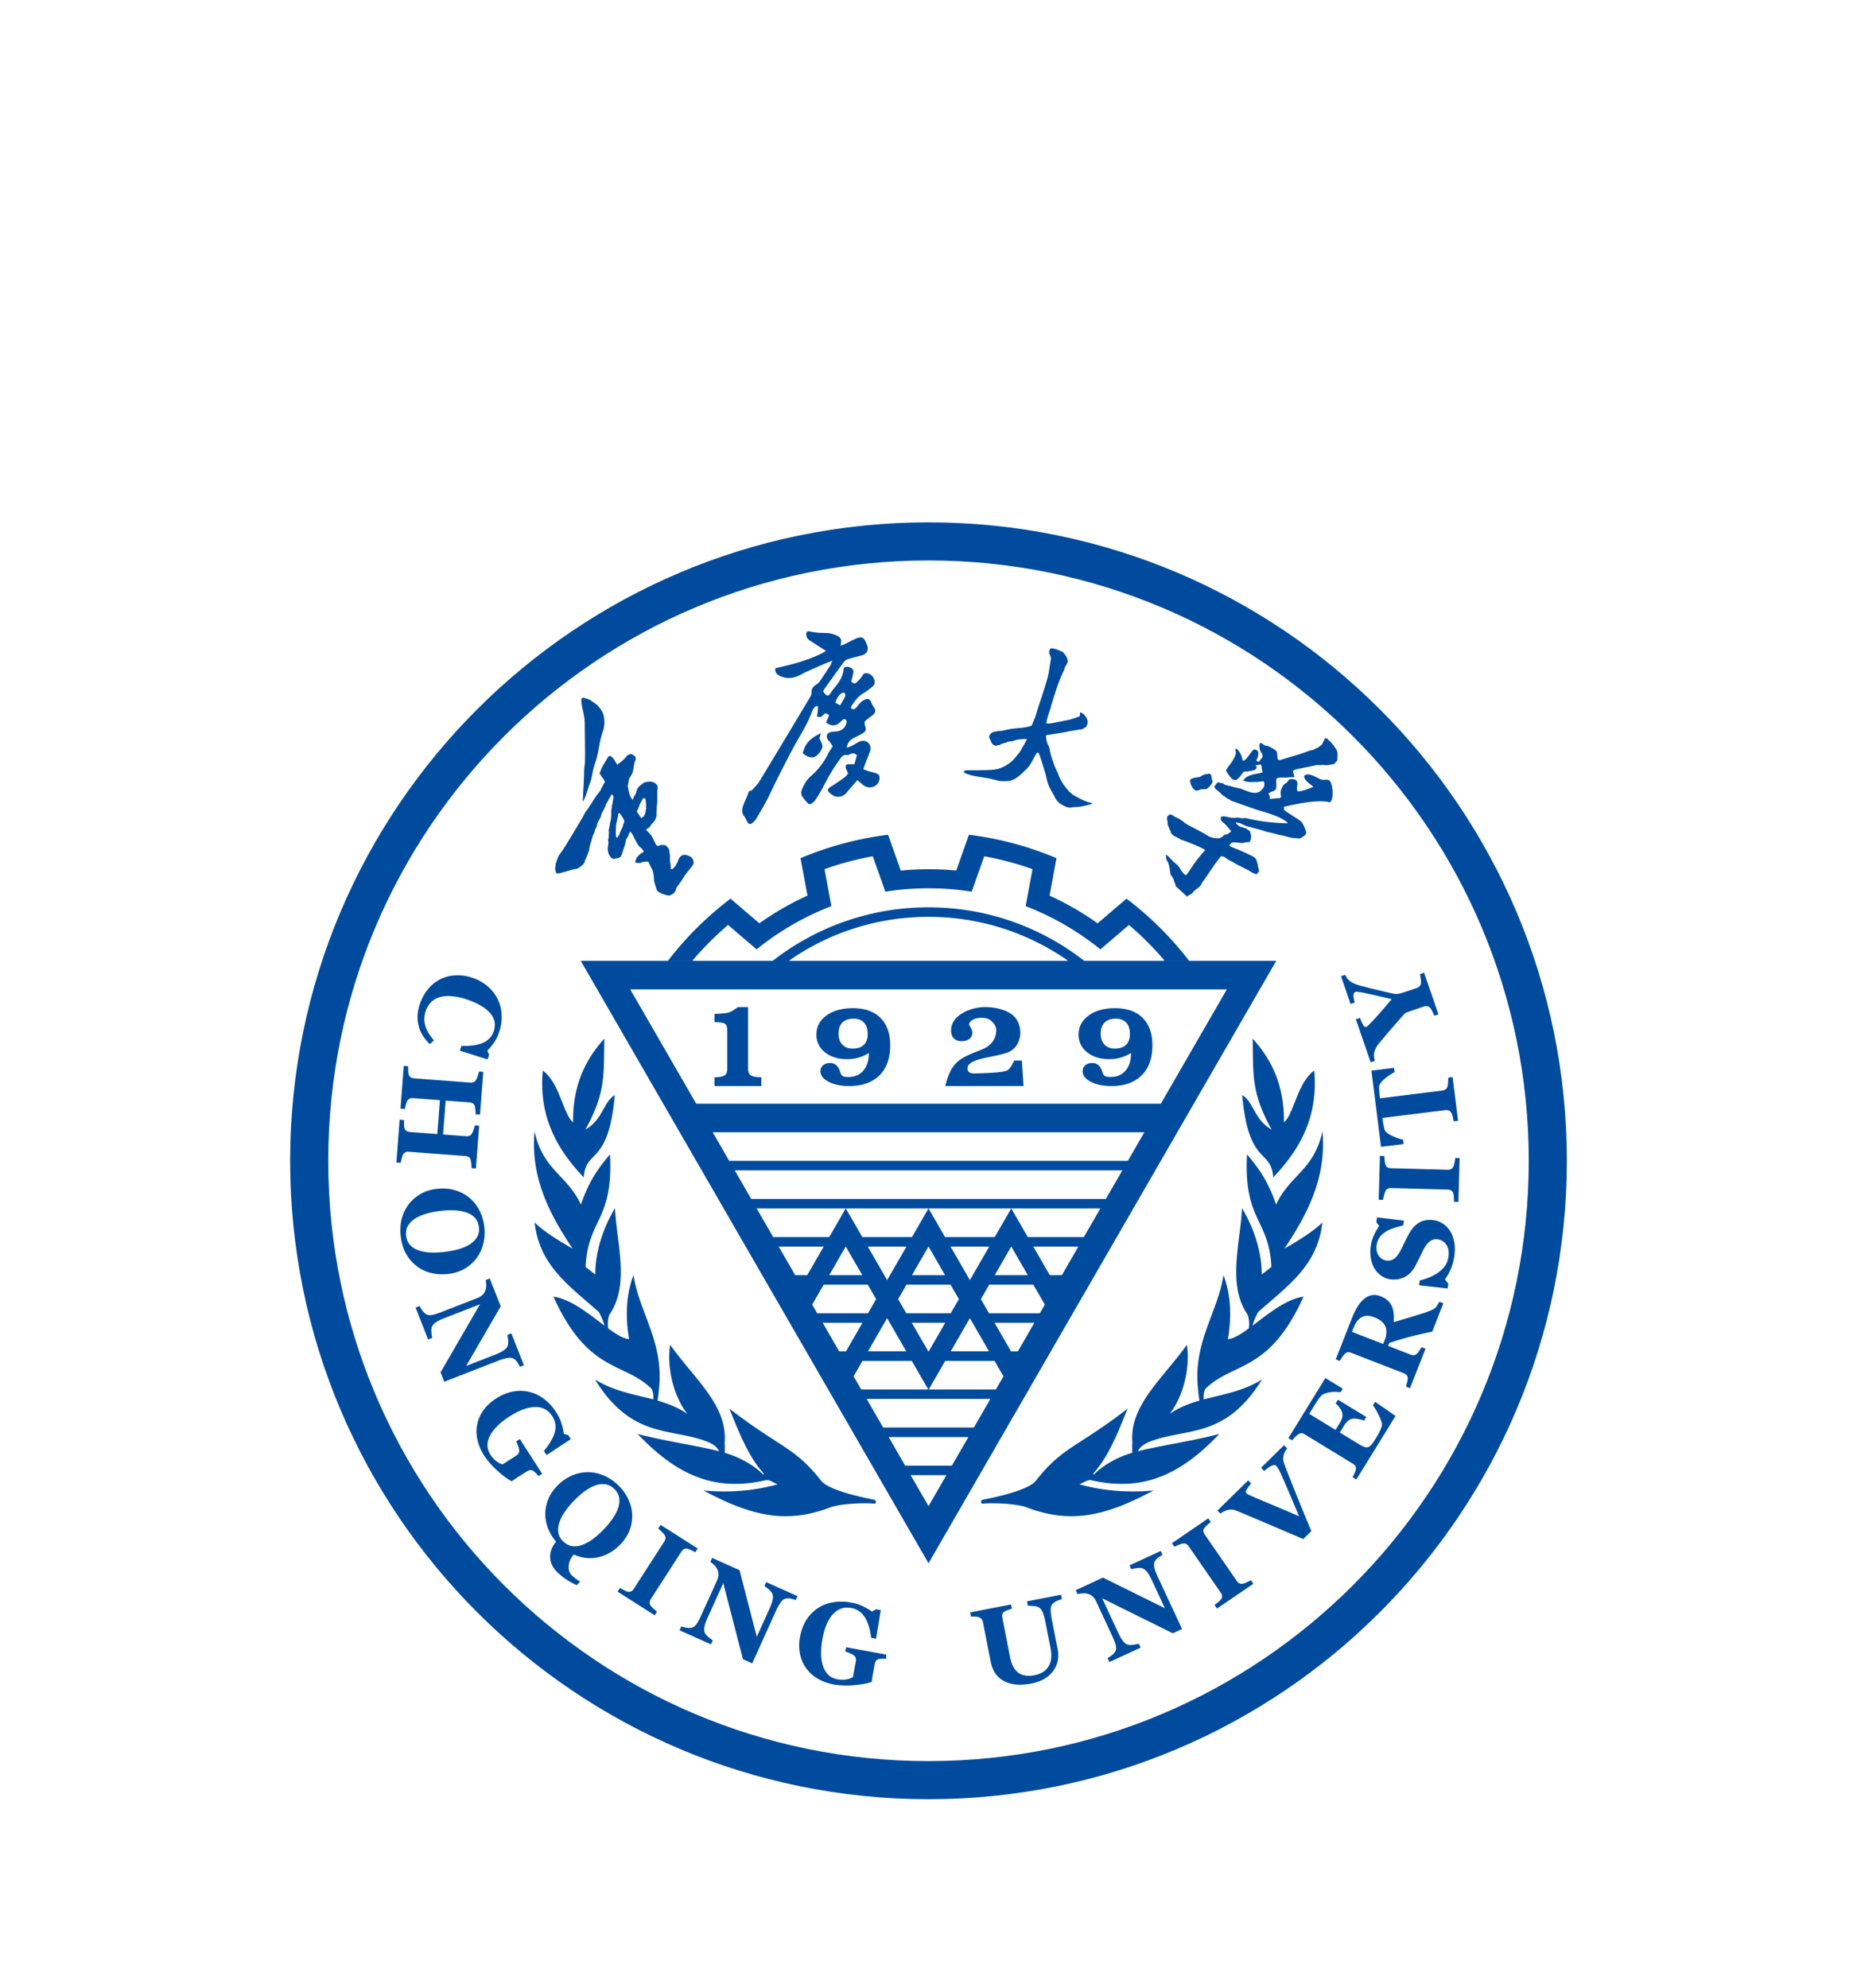 <svg width="128" height="137" fill="none" xmlns="http://www.w3.org/2000/svg"><g filter="url(#a)" fill-rule="evenodd" clip-rule="evenodd" fill="#004B9D"><path d="M62.087 44a19.994 19.994 0 0 1 3.827-.003l.872-2.467.039.005c2.05.255 4.057.796 5.962 1.594l.036.015-.48 2.58a20.177 20.177 0 0 1 3.313 1.912l1.99-1.701.031.023a22.64 22.64 0 0 1 4.272 4.244l.034.044H80.2l.053-.062a21.514 21.514 0 0 0-2.437-2.437L75.85 49.43l-.032-.025a19.054 19.054 0 0 0-5.084-2.94l-.038-.015.474-2.547a21.176 21.176 0 0 0-3.329-.89l-.863 2.443-.04-.007c-.97-.156-1.954-.229-2.937-.229-.983 0-1.966.073-2.937.23l-.04.006-.863-2.443a21.212 21.212 0 0 0-3.328.89l.473 2.547-.038.014a19.053 19.053 0 0 0-5.084 2.94l-.032.026-1.967-1.682a21.522 21.522 0 0 0-2.437 2.437l.053.062h-1.783l.034-.044a22.638 22.638 0 0 1 4.272-4.244l.031-.023 1.987 1.699a19.987 19.987 0 0 1 3.316-1.912l-.48-2.578.036-.015a22.69 22.69 0 0 1 5.963-1.594l.038-.005.873 2.47Z"/><path d="M64 46.532c4.047 0 7.772 1.377 10.733 3.687h-1.105A16.733 16.733 0 0 0 64 47.188c-3.582 0-6.901 1.12-9.628 3.03h-1.105A17.391 17.391 0 0 1 64 46.532ZM86.343 55.577c1.324 1.476 2.188 3.242 2.155 5.773.675-.527.922-2.735 2.09-3.565.28 3.13-.93 5.367-2.826 7.362-.131-2.006-1.704-.753-2.14-5.675.793.46.817 1.7 2.032 2.38-1.403-2.529-1.266-3.715-1.31-6.275ZM82.59 79.832c.02.275.06.544.087.695-.707.205-1.397.47-2.05.913 1.017-1.318 1.41-3.325 1.182-4.761-1.668 2.355-3.98 4.179-3.754 6.756-.02.16-.015.459-.006.69a6.714 6.714 0 0 0-2.338 1.206c-.14.112-.318.334-.351.286-.033-.047.164-.25.285-.404.948-1.21 1.552-2.85 2.082-4.131-3.539 2.726-4.473 2.618-6.331 4.973-.528.67-2.878 1.152-3.64 1.304-.182.036-.182.285-.007.27.867-.076 2.422.028 3.018.256 3.095 1.186 5.512.56 8.743-1.16-1.701.149-3.405.047-5.112-.427.282-.094.55-.349.844-.28 3.7.85 6.271-.535 8.807-3.19-2.201.561-3.904.762-5.605 1.188l.003-.008c.108-.326.62-.57.62-.571 2.53-1.103 5.31-.123 7.922-4.365-1.319.822-2.677 1.012-4.024 1.377.003-.21-.02-.474.126-.739 1.927-1.875 4.372-1.062 6.762-6.346-1.226.172-2.467 1.213-3.524 2.004.073-.27.216-.626.39-.941 2.08-1.843 4.11-3.22 4.428-6.178-.658.662-1.782 1.325-2.615 1.806 1.493-2.24 2.925-4.816 2.623-8.085-.587 2.69-2.242 2.997-3.197 5.05-.539-1.574-1.145-2.445-2.003-3.462-.243 4.61 1.529 4.435 1.68 7.757l-.666.525c.002-1.601-.556-3.24-1.36-4.576-.112 2.415-1.042 5.306.397 7.354.122.411.107.734.071.936-.556.404-1.049.71-1.441.74.244-1.406.243-2.994-.305-4.416-.379 2.585-2.147 4.662-1.741 7.954ZM41.657 55.577c-1.324 1.476-2.188 3.242-2.155 5.773-.675-.527-.922-2.735-2.09-3.565-.28 3.13.93 5.367 2.826 7.362.132-2.006 1.704-.753 2.14-5.675-.793.46-.817 1.7-2.032 2.38 1.403-2.529 1.266-3.715 1.31-6.275Zm3.753 24.255c-.02.275-.06.544-.087.695.707.205 1.397.47 2.05.913-1.017-1.318-1.41-3.325-1.182-4.761 1.668 2.355 3.98 4.179 3.754 6.756.02.16.015.459.006.69.816.244 1.59.607 2.338 1.206.14.112.318.334.351.286.033-.047-.164-.25-.285-.404-.948-1.21-1.552-2.85-2.082-4.131 3.539 2.726 4.473 2.618 6.331 4.973.529.67 2.878 1.152 3.64 1.304.182.036.182.285.007.27-.867-.076-2.422.028-3.018.256-3.094 1.186-5.512.56-8.743-1.16 1.701.149 3.405.047 5.112-.427-.282-.094-.55-.349-.844-.28-3.7.85-6.27-.535-8.807-3.19 2.201.561 3.904.762 5.605 1.188l-.003-.008c-.108-.326-.62-.57-.62-.571-2.53-1.103-5.31-.123-7.922-4.365 1.319.822 2.677 1.012 4.024 1.377-.003-.21.02-.474-.125-.739-1.928-1.875-4.373-1.062-6.763-6.346 1.226.172 2.467 1.213 3.525 2.004a4.607 4.607 0 0 0-.39-.941c-2.082-1.843-4.11-3.22-4.43-6.178.66.662 1.783 1.325 2.616 1.806-1.493-2.24-2.925-4.816-2.623-8.085.587 2.69 2.242 2.997 3.197 5.05.539-1.574 1.145-2.445 2.003-3.462.243 4.61-1.529 4.435-1.68 7.757l.666.525c-.001-1.601.556-3.24 1.36-4.576.112 2.415 1.042 5.306-.397 7.354a2.03 2.03 0 0 0-.071.936c.556.404 1.049.71 1.441.74-.244-1.406-.243-2.994.305-4.416.379 2.585 2.147 4.662 1.741 7.954ZM64.002 87.8l1.232-2.133H62.77l1.232 2.134ZM87.97 50.22l-23.968 41.52L40.03 50.22h47.94Zm-23.985 29.54-1.138-1.97H59.45l-.613 1.064.523.906h4.626Zm-1.517-2.626-1.32-2.286-1.32 2.286h2.64Zm-4.156 0 1.138-1.969h-2.744l1.137 1.97h.47Zm1.517-2.625.562-.974-.576-.996h-3.038l-.794 1.374.344.596h3.502Zm-.393-2.626-1.137-1.97h-.006l-1.137 1.97h2.28Zm-3.796 0 1.137-1.97h-3.103l1.137 1.97h.83Zm1.516-2.626 1.137-1.97h-6.135l1.137 1.97h3.861Zm1.144-1.97 1.137 1.97h3.424l1.137-1.97H58.3Zm1.515 2.626 1.334 2.31 1.333-2.31h-2.667Zm4.189-2.626 1.137 1.97h3.424l1.137-1.97h-5.698Zm1.516 2.626 1.333 2.31 1.333-2.31H65.52Zm4.188-2.626 1.137 1.97h3.864l1.137-1.97h-6.138Zm1.516 2.626 1.137 1.97h.832l1.137-1.97h-3.106Zm.795 4.003-.795-1.377h-3.038l-.575.996.562.974h3.504l.342-.593Zm-1.174-2.033-1.137-1.97h-.006l-1.137 1.97h2.28Zm-2.293 3.282 1.137 1.97h.472l1.137-1.97h-2.746Zm.615 3.691-.615-1.065h-3.398l-1.137 1.97h4.628l.522-.905Zm-.994-1.722-1.32-2.286-1.32 2.286h2.64Zm-6.267-3.599.563.974h3.064l.562-.974-.575-.996h-3.038l-.575.996Zm.941 1.63 1.138 1.97h.032l1.137-1.97h-2.306Zm2.294-3.282-1.137-1.97h-.007l-1.136 1.97h2.28Zm-21.7-19.694h41.122l-4.548 7.877H47.99l-4.548-7.877Zm5.685 9.847h29.752l-1.137 1.97H50.263l-1.137-1.97ZM65.613 85.01l1.137-1.97h-5.496l1.137 1.97h3.222Zm1.516-2.626 1.137-1.97h-8.528l1.137 1.97h6.254Zm9.096-15.755H51.779l-1.137-1.97h26.72l-1.137 1.97Z"/><path d="M64 20c24.3 0 44 19.7 44 44s-19.7 44-44 44-44-19.7-44-44 19.7-44 44-44Zm0 2.626c-22.851 0-41.374 18.523-41.374 41.374 0 22.851 18.523 41.374 41.374 41.374 22.851 0 41.374-18.523 41.374-41.374 0-22.851-18.523-41.374-41.374-41.374Z"/><path d="M72.452 32.665c-.137.462-.273.787-.332 1.157-.023.146.939-.097 1.032-.108a.644.644 0 0 1 .032-.002l.041-.011c.173-.041.357-.058.532-.107l.443-.145.079-.031.088-.028c.03-.012.07-.038.073-.071.002-.033-.001-.067.001-.095.003-.029-.035-.039 0-.058.029-.006-.04-.082.056-.06l.069.032.056.03c.048.031.094.087.134.13.065.073.119.134.152.212.027.06.073.222.076.285l-.008.003-.003.04a.958.958 0 0 1-.065.166c0 .031-.016.08-.05.094l.003.005c-.04.035-.06.02-.113.044-.022.08-.255.14-.32.135-.004-.011-.373.061-.707.113-.484.106-.987.176-1.266.22l-.028.011-.014-.004-.108.017c-.076.014-.236.017-.215.09.049.168.005.349.198.71.058.105.116.508.162.652.055.173.167.5.229.666.053.143.155.343.22.491.047.11.079.228.13.332.141.287.244.452.415.67.057.072.159.205.22.267.06.06.148.138.21.19.143.117.323.203.466.28.256.14.465.23.637.284.084.025.188.048.236.066.121.046.073.072-.182.13-.157.034-.415.124-.772.146-.125.008-.297.01-.446.037-.176.034-.412-.068-.57-.161-.178-.104-.285-.169-.43-.365-.064-.087-.117-.225-.174-.32-.192-.325-.35-.604-.422-.858-.073-.233-.123-.517-.18-.705-.176-.575-.287-.956-.4-1.232-.038-.094-.046-.124-.114-.137-.057-.011-.077.051-.093.077-.166.255-.291.562-.472.816-.159.224-.369.397-.565.58-.246.227-.515.427-.894.483a2.73 2.73 0 0 1-.426.01c-.246-.01-.51-.102-.871-.18-.383-.084-1.024-.14-1.425-.275-.396-.134-.421-.208-.217-.295.463-.01 1.576.011 2.007-.054.415-.061.73-.227 1.078-.488.173-.13.302-.296.458-.485.125-.15.307-.366.368-.566.037-.022.183-.284.316-.566-.105.008-.2-.003-.284.009-.155.022-.272.017-.37.038-.196.042-.298.1-.356.106-.101.011-.115.012-.243.028-.1.012-.11.06-.21.077-.094.015-.1.021-.173.049-.049.018-.124.023-.146.05-.107.088-.237.056-.324.11-.085.007-.26-.057-.325-.186a62.593 62.593 0 0 0-.074-.174.819.819 0 0 0-.106-.198c.007-.287.248-.388.415-.415l.31-.05c.173.017.4-.067.696-.12.393-.068.863-.066 1.29-.178l.224-.059c.078-.197.17-.41.261-.637.162-.628.723-2.106.908-2.976l.163-1.035-.014-.002c.02-.131-.14-.331-.12-.453l.014.02c.004-.028.009-.047-.004-.074l.001-.001.006.008a.303.303 0 0 1 .123-.19l.094.01-.005-.001c.246.035.498.15.719.248l-.002.012.046.033c.016.002.045.06.046.082.044.02.089.062.088.113.04.025.09.08.081.131l.009.002c.012.076.063.098.055.181.084.087-.096.384-.151.46l-.017-.002c-.02.125-.077.299-.154.4l-.055.145s-.01.02-.012.028c-.231.471-.555 1.533-.748 2.145l.009.002ZM83.37 37.319c.171.1.13.206.157.35.014.077.063.14.045.232-.03.145-.33.46-.424.478-.122.024-.21.008-.34.015-.083.029-.166.06-.249.088-.285.103-.595-.523-.508-.764.193-.13.404-.115.623-.167.113-.027.192-.12.301-.158.114-.04.278-.05.394-.074Zm7.407-.596c-.554.133-1.276.248-1.565.337-.058.015-.092.143-.078.183.034.095.088.211.085.304-.042.035-.27.007-.36.027-.149.032-.214.013-.395.016-.263.004-.36-.015-.468.079-.071.062.038.563-.063.732-.11.182-.456.131-.492.342.091.096.115.189.068.299.1.036.296-.007.477-.025.117-.01.191.026.27-.042l.05-.044c-.027-.213-.07-.399.048-.618.02-.037.092-.258.281-.334.124-.05.17-.257.279-.277.165-.032.3.008.409.055.232.21-.013.494.11.765.159.096.904-.222 1.08-.288l.005-.024c-.287-.231-.64-.44-.62-.734.264-.286.816.104 1.132.233.236.096.37-.025.56.055.275.114.403 1.4.055 1.534-.715-.227-2.312.107-3.14.306l-.019.04c.04.066.022.097.008.164.34.278.756.488 1.134.767.12.09.255.3.392.731.085.265-.253.349-.319.429-.147.099-.284.02-.575.012-.169-.005-.4-.088-.6-.136-.197-.048-.362-.06-.582-.135-.176-.06-.505-.106-.692-.168-.382-.127-.772-.22-1.138-.331a.467.467 0 0 1-.153-.03c-.041.003-.083-.026-.113-.052l-.007.008-.12-.054.005.002a.153.153 0 0 0-.02-.015 2.434 2.434 0 0 1-.096-.039l-.174-.075c-.057-.016-.106-.022-.13-.008l-.059-.048-.064.078.157.13.002-.004h.001c.023.1.299.12.375.183l.009-.01.2.075c.017.037.187.129.223.159.003.028.01.056.033.076l-.004-.004.01.09v.001c.028.023.02.081.041.11l-.027.033c.05.042.038.036.043.09.002.017-.02.041-.03.053l.008.006-.004.138-.055.078.011.008-.065.079-.01-.008-.011.013h-.132l-.005.007-.134.011-.004-.003-.033.014-.074.03-.037-.03c-.044.053-.05.03-.114.037l-.029-.023-.014.017c-.21-.02-.247-.045-.447-.043a.48.48 0 0 0-.17.027c-.044.019-.051.048-.081.077-.036.034-.088.074-.063.121.023.044.137.092.168.104h-.001c-.012-.01.022.012.037.016l-.006-.004c.04.031.104.03.142.06a8.5 8.5 0 0 1 .605.25c.302.134.69.336.698.337l-.006-.004c.27.214.17.172.294.48l-.016.02c.044.037.042.05.047.102l-.034.041.043.035c-.002.099.102.298.026.38-.188.207-.104.165-.372.072-.103-.035-.261-.164-.358-.208-.203-.092-.378-.204-.576-.29-.234-.104-.426-.253-.636-.345-.22-.096-.319-.238-.5-.297.008-.01-.128-.006-.145-.02-.386.43-.967 1.389-1.307 1.822-.09.266-.29.367-.49.52l-.007-.006-.174.208.004-.003a.082.082 0 0 0-.029.023l.005-.001-.19.114-.018-.013c-.055.067-.122.133-.16.097-.105-.1-.421-.394-.744-.682l.002-.007-.055-.165.016-.018-.042-.034c-.003-.032-.07-.15-.05-.174l-.005-.003a.597.597 0 0 0-.09-.202l.002-.002-.054-.086s-.103-.127-.108-.18c-.019-.194-.087-.776-.232-.896a.08.08 0 0 0-.028-.066l-.041-.193.034-.06-.053-.057.007-.032c.084-.016.226.159.439.383.135.144.28.234.423.39.112.122.175.28.266.392.065.081.117.148.172.19.035.027.084.04.098.052l.05-.062c.218-.282.483-.717.662-.949.156-.203.394-.491.612-.726-.209-.172-1.653-.748-1.721-.718l.022-.01c-.185-.153-.661-.253-.688-.553-.011.006-.005-.025-.012-.035l.008-.011c-.061-.051-.07-.123-.111-.185l.019-.023c-.049-.043-.15-.297-.106-.35l-.021-.135.007-.009-.03-.06c-.017.022-.002-.06.016-.083l-.017-.014c-.002-.028-.002-.041-.014-.068.032-.025.099-.167.154-.155.13-.156.377.157.49.156.537.265.478.358.928.584.5.251 1.148.609 1.226.673l.04.018c.098.082.442.165.652.17.248.006.37-.159.502-.255l.096-.008a.362.362 0 0 0 .197-.1l.158-.134c-.144-.119-.21-.268-.343-.382h.001l-.073-.073.01-.011c-.161-.132-.297-.197-.333-.395l.005-.006-.007-.006.043-.128c.04.008.156-.003.187-.03a.871.871 0 0 0 .263.05c.031-.004.065.04.086.057l.033-.038c.085.069.488.038.591.025l.027.022.015-.018c.064.022.126.02.181.052l.041-.002.006-.007.026.004c.066-.005.133-.013.2-.013.072 0 .149.027.213.042.904.214 1.855.298 2.687.319l.021-.026c0-.005 0-.01-.002-.016-.581-.506-1.58-.704-2.308-.957-.477-.165-1.07-.38-1.482-.524a.45.45 0 0 1-.208-.117.11.11 0 0 0-.032-.013.081.081 0 0 0-.049-.02l-.016-.005a.16.16 0 0 0-.04-.019.088.088 0 0 0-.02-.01.099.099 0 0 0-.03-.018l-.187-.156-.012.016c-.027-.024-.05-.046-.082-.062l-.096-.08-.015-.016a.107.107 0 0 0-.038-.055l.001-.001-.354-.292a.082.082 0 0 0-.016-.024.083.083 0 0 0-.019-.03.175.175 0 0 0-.025-.048.08.08 0 0 0-.028-.053l.016.014a.145.145 0 0 0-.004-.029l.014-.017.09-.111a.079.079 0 0 0 .015-.027.074.074 0 0 0 .013-.025l.047-.056-.027.003a.084.084 0 0 0 .043-.018l.017-.008c.014-.017.057-.017.076-.019.005 0 .022.005.032.005a.242.242 0 0 0 .047.006l.073.06.031-.037a.09.09 0 0 0 .03 0c.01.004.021.007.033.008.008.005.023.01.032.013.01.007.018.014.03.017.015.013.034.031.053.038.005.004.01.008.016.01l.083.07.019-.023a.124.124 0 0 0 .023.007c.014.01.05.022.068.026a.087.087 0 0 0 .037.01.088.088 0 0 0 .037.008c.021.004.027.01.044.023l.007-.01a.114.114 0 0 0 .023.002.092.092 0 0 0 .028.005.073.073 0 0 0 .04.008c.012.005.021.009.034.012.013.006.027.01.04.009l.027.006.028.02.003-.003a.09.09 0 0 0 .024.003.08.08 0 0 0 .03.008l.027.01c.02.005.038.017.06.017a.091.091 0 0 0 .025.01c.054.01.108.022.16.03.675.102 1.425.807 1.91-.117-.014-.064.031-.298-.067-.328-.143.006-.374.043-.517.049-.139-.008-.439.025-.647-.028a1.033 1.033 0 0 1-.216-.075l-.001-.016c.056-.07.121-.154.195-.203.322-.214.783-.244 1.133-.335-.022-.11-.063-.253-.072-.4-.017-.28-.203-.077-.352-.111-.15-.035.053.043.002.213-.052.172-.478.193-.592.224-.114.03-.218-.037-.316.06-.202.2-.393.706-.763.472-.068-.042-.486-.583-.415-.627.042-.101.18-.283.219-.33.144-.175.37-.508.436-.779.028-.111-.006-.217-.023-.298-.01-.05.039-.062.063-.07.213.143.406.532.418.762.141.296.562-.522.74-.658.145-.112.31.03.347.114.037.084 0 .409-.095.525-.096.116.143.171.143.171l.242-.315s.05-.19-.081-.333c-.09-.099-.15-.44-.104-.584.061-.189.312.112.36.101.17.016.29.072.454.156.118.06.172.113.277.177.235.144.01.666.282.684.664-.205 1.392-.398 2.056-.649l.068-.026c.06-.01.229-.028.253-.065a.08.08 0 0 0 .026-.014.25.25 0 0 0 .054-.033c.069-.04.142-.05.209-.103a.192.192 0 0 0 .034-.02.127.127 0 0 0 .048-.034c.075-.052.23-.165.228-.257 0-.025.01-.033.023-.054.094-.154.07-.051.104-.201.008-.012.024-.03.028-.044l.022-.034a.057.057 0 0 0 .014.004c.118.078.042.002.14.065a.088.088 0 0 0 .021.022l.015.017c.022.043.18.176.19.183l.01.013a.07.07 0 0 0 .027.035c.056.043.023.015.059.073.021.035.054.07.083.09.01.008.015.016.026.025.005.009.01.017.017.024a.097.097 0 0 0 .01.016c.004.023.017.04.03.057.005.01.01.02.019.028a.088.088 0 0 0 .028.043c.007.015.017.03.03.042l.017.018a.097.097 0 0 0 .022.022.097.097 0 0 0 .008.01.124.124 0 0 0 .007.017.161.161 0 0 0 .02.055c.002.004.004.02.006.026.004.02.015.035.02.054.003.018.006.039.015.056.006.03.015.019.007.047a.099.099 0 0 0-.002.037c-.002.019.004.036.007.055a.112.112 0 0 0 0 .044v.012a.089.089 0 0 0-.003.035.232.232 0 0 0 0 .035.082.082 0 0 0-.003.033.09.09 0 0 0 0 .061c0 .012-.007.026-.004.048a.087.087 0 0 0 0 .042l-.002.025c-.004.015-.009.03-.008.045a.123.123 0 0 0-.005.031l-.054.083c-.018.006-.03.021-.041.039-.007.011-.018.016-.026.028-.018.009-.04.052-.074.074-.018.01-.04.036-.06.04-.014.003-.03.006-.042.013l-.015.004c-.057.004-.184.008-.234.034a.22.22 0 0 0-.056.007c-.03-.003-.027-.005-.054.012a.09.09 0 0 0-.04.004.09.09 0 0 0-.042 0H91.4a1.218 1.218 0 0 0-.428-.003c-.015-.001-.035-.009-.051-.008l-.025-.002a.064.064 0 0 0-.029-.004l-.092-.002.002.001ZM58.368 35.522c.236-.043.429-.16.625-.276.12-.072.248-.152.383-.178.444-.086.747.317.579.756-.11.287-.225.572-.334.859-.038.1-.066.205-.108.338.13.047.239.092.35.126.116.036.234.061.35.093.337.092.408.158.415.381a.66.66 0 0 1-.426.602.719.719 0 0 1-.737-.146l-.37-.313c-.266.31-.518.597-.762.891a.74.74 0 0 1-.937.153c-.018-.011-.035-.026-.053-.04-.376-.278-.367-.374.032-.62.28-.172.55-.36.816-.554.103-.075.18-.186.269-.282-.054-.13-.108-.237-.145-.35-.069-.21-.01-.29.206-.293.118-.003.236 0 .375.001l.168-.628c-.159-.134-.3-.146-.455-.073-.068.033-.149.085-.213.072-.308-.06-.405.154-.553.355-.445.603-.802 1.254-1.144 1.917a9.71 9.71 0 0 1-.49.814c-.057.089-.147.159-.23.228-.109.092-.226.084-.321-.021-.125-.138-.254-.274-.353-.43a.505.505 0 0 1-.037-.474c.145-.36.338-.692.63-.944.523-.454.919-.997 1.224-1.614.072-.145.175-.276.28-.437-.063-.093-.127-.191-.195-.287-.051-.07-.12-.131-.16-.207-.124-.232-.026-.441.229-.489.15-.028.306-.028.457-.053a.72.72 0 0 0 .608-.571c.027-.111.016-.197-.092-.249-.098-.047-.155.01-.221.082-.366.394-.655.429-1.09.14l.211-.505c-.238-.174-.243-.18-.411-.01-.118.119-.235.19-.423.085.018-.117.04-.232.053-.348.011-.116.012-.234.018-.345-.17-.051-.227.058-.292.138a.674.674 0 0 0-.116.198c-.336.961-.917 1.795-1.386 2.687-.337.64-.668 1.283-.993 1.93-.256.508-.487 1.029-.75 1.533-.223.427-.476.837-.718 1.253a.962.962 0 0 1-.12.156c-.289.32-.421.295-.591-.109a.662.662 0 0 0-.095-.172c-.223-.262-.192-.546-.076-.836.114-.284.252-.56.346-.851.049-.15.184-.077.25-.155.168-.202.37-.382.505-.604 1.16-1.913 2.307-3.834 3.46-5.751.08-.133.14-.257.13-.426-.013-.232.167-.39.335-.496.13-.082.21-.18.288-.297.228-.348.462-.692.688-1.042.043-.066.06-.149.118-.296-.22.087-.37.141-.517.204-.432.186-.863.374-1.293.565-.11.049-.212.114-.318.172-.455.246-.925.34-1.42.134-.306-.128-.399-.274-.382-.555.593-.15 1.194-.267 1.77-.46.574-.191 1.154-.39 1.727-.735-.388-.25-.73-.476-1.079-.692-.172-.107-.28-.244-.285-.449-.003-.166.086-.25.248-.206.387.103.778.099 1.173.111.234.008.48.078.692.178.303.142.354.322.238.692.111-.036.199-.056.278-.094.266-.127.523-.276.795-.39.426-.18.575-.042.696.275.024.061.056.12.078.181.117.33-.015.595-.35.69-.314.089-.633.164-.944.262a.601.601 0 0 0-.295.183c-.47.633-.926 1.277-1.385 1.918-.025.035-.036.08-.058.128.044.06.083.128.136.18.156.155.236.143.358-.037.08-.117.159-.237.25-.346.352-.414.654-.85.673-1.42.205-.129.396-.061.565.04.064.038.118.167.107.245-.031.224-.099.443-.154.67.221.16.25.168.426-.004.132-.128.263-.27.353-.429.074-.132.166-.159.291-.15.235.014.434.187.523.438.085.237-.01.404-.194.54-.176.13-.342.28-.532.385-.383.21-.619.549-.849.898-.023.035-.03.08-.047.128.132.128.253.119.366-.009.102-.115.187-.247.299-.35a1.07 1.07 0 0 1 .348-.231c.196-.07.324.023.404.22.047.119.108.235.182.338.128.18.126.333-.048.49-.13.117-.28.212-.416.322-.213.17-.224.213-.143.473.083.264.044.379-.2.515-.21.118-.43.22-.64.336a.807.807 0 0 0-.428.63Zm-.457-2.908c.13-.23.253-.424.347-.631.027-.06 0-.189-.05-.228-.041-.033-.166-.006-.225.035-.215.15-.303.39-.418.634l.346.19Zm-1.332 1.92-.093.354c.08.208.217.392.199.56-.02.187-.154.383-.287.532-.246.275-.575.33-1.068-.064.147-.64.507-1.05 1.25-1.381ZM40.123 32.108c.033-.003.02-.033.163-.01.115.056.12.048.237.079.116.031.329.188.529.327s.48.499.558.809c.078.31.057.695-.013.966-.016.066-.118.315-.192.632-.085.366-.15.83-.275 1.324-.062.24-.17.526-.226.75-.063.248-.094.497-.144.686-.06.223-.13.394-.156.471-.141.433-.321 1.022-.435 1.1 0 0 .043-.772.07-1.353.011-.25.02-.466.02-.568-.008-.295.058-.605.062-.896.012-.79-.008-1.557-.015-2.407a3.723 3.723 0 0 0-.092-.89c-.06-.301-.233-.91-.09-1.02Zm4.4 9.072.31.325.024.016c.115.18.224.4.293.564.037.088.09.145.125.184.05.055.113.026.252-.026.076-.029.143.005.21-.004a.23.23 0 0 1 .181.06c.04.032.153.122.186.217.042.115.044.244.058.32.026.137.019.233.019.233-.004.183-.004.273.025.438.04.223.034.389.034.389.089.033.14-.026.202-.086.165-.16.297-.49.297-.49.092-.302.218-.315.307-.38.086-.062.419-.001.596.143.192.157.193.425.127.518-.177.25-.346.435-.526.684-.132.182-.274.428-.404.612-.011.04-.218.209-.268.456-.043.216-.397.388-.505.365-.202-.043-.726-.178-.8-.395-.059-.178-.145-.478-.166-.526-.027-.059-.007-.57-.144-.861-.09-.193-.164-.308-.207-.435-.03-.085-.058-.106-.124-.126 0 0-.12.007-.257.018-.087.007-.185.09-.277.084-.058-.003-.205 0-.25-.014-.057-.02-.077-.084-.017-.188.018-.032.032-.126.063-.163.028-.033.063-.07.084-.096.015-.017.053-.054.064-.066.14-.146.338-.243.338-.243l-.015-.042c-.026-.056-.038-.095-.1-.157-.046-.049-.15-.126-.235-.225-.07-.08-.29-.479-.406-.738l-.158-.23-.002-.003-.07.082c-.054.097-.054.25-.154.325.014.02-.124.186-.093.23l-.03.108-.015.01c.025.051-.009.076.001.126-.033.023-.268.855-.3.809a.11.11 0 0 0-.002.034c-.1.084-.195.101-.321.134-.027-.038-.13.029-.173.046l-.074-.037-.003.002c-.284-.195-.353-.513-.323-.823.007-.005.046-.252.038-.279.022-.067-.052-.086-.013-.244a.481.481 0 0 0 .028-.272l-.002-.056a.371.371 0 0 0-.003-.25c.007-.032 0-.058.024-.086-.006-.015.044-.24.05-.287.01-.082.035-.207.053-.29.025-.017.047-.246.053-.289.003-.002.007-.46.01-.512l.002-.024.037-.13c-.033-.053.05-.293.047-.297.007-.034.043-.304.042-.304l.019-.105c-.016-.032-.012-.063-.028-.095-.015-.03-.05-.062-.066-.093l-.086.06c.029.04-.068.173-.111.203.004.007-.168.369-.224.407.013.02-.105.325-.139.348.01.015-.23.397-.192.453-.014.059-.159.318-.155.324-.055.046-.157.32-.134.354-.015.033-.017.098-.046.117l.004.006c-.024.046-.118.195-.098.224-.018.03-.012.097-.044.119l.002.002c-.039.127-.112.205-.13.34l-.01.006.006.009-.03.084c-.02.101-.082.26-.117.383l-.008.04c-.014.049-.072.261-.053.289-.019.03-.008.098-.042.122l.003.004c-.043.232-.267.612-.296.787-.023.13-.425.44-.55.457-.005-.008-.199.028-.227.036-.005-.006-.272.084-.317.09-.002-.002-.56.166-.636.175-.011-.015-.215.07-.243-.058l-.063-.294c.04-.055.038-.375.093-.413l-.003-.005c.013-.053.13-.36.127-.366.016-.033.125-.183.118-.194l.037-.046c.167-.151 1.459-2.358 1.459-2.358.138-.174.243-.547.422-.67l-.005-.005c.026-.055.31-.467.307-.47.029-.068.306-.47.304-.474.03-.04.209-.247.197-.264.123-.085.134-.318.236-.389l-.003-.004c.032-.063.053-.156.115-.199l-.003-.005c.026-.039.053-.091.024-.136l.006-.004-.364-.527c.017-.033.142-.342.14-.346.014-.05.441-.776.462-.79-.055-.01.086-.035.126-.081l.084.046c.014.034.052.046.072.075.02-.013.085.094.099.112l.004-.024c-.005.028.214.371.252.426l.064-.09c.092-.027.589-.47.554-.52.21-.144.162-.11.374-.137l.122.085c.3.161.037.459.065.5-.023.068-.028.233-.07.262.029.043-.06.42-.08.434l.008.012-.253.452v.001c.008.012-.046.406-.08.434.01.013.087.603.222.798-.002.002.102.171.11.185l.152-.329c.12-.084.116-.435.242-.522-.025-.036.367-.323.35-.326.283-.112.72-.169.92.123.007-.037.135.237.05.296.023.032-.003.072-.007.13l.001.666c-.005.003 0 .11.008.12-.026.018-.047.367-.049.435l-.004.129c-.024.016-.004.301-.005.372-.053.13-.058.204-.115.304-.05.091-.158.177-.245.288-.124.213-.183.228-.373.357Zm.014-1.779c-.024.224.025.313-.04.49.034.05-.09.312-.125.37l-.002.007-.163.12-.31-.449c.018-.012.01-.077.074-.172l.002.007.157-.413.1-.16-.002.001.072-.143.086-.059.11.052c-.01.104.026.224.04.35Zm-2.044 2.317c-.081-.168-.027-.597-.035-.756-.004-.118.068-.36.08-.434h.001c.01-.066.092-.413.078-.434l.037-.046.048-.013.06.074.177.269c.047.109.154.197.032.405-.018.045-.008.115-.079.259a2.097 2.097 0 0 0-.11.226c-.035.08-.06.169-.103.252a1.05 1.05 0 0 1-.134.205c-.03.019-.039.02-.052-.007ZM49.25 58.847v-.602c.343-.005.575-.05.697-.134s.183-.238.183-.461v-2.617c0-.24-.051-.397-.153-.47-.101-.074-.343-.114-.726-.122v-.564c.346-.005.654-.032.923-.08.27-.047.508-.296.718-.391h.67v4.244c0 .223.063.378.189.461.127.084.369.13.727.135v.601H49.25ZM59.887 56.571a2.802 2.802 0 0 1-.721.322c-.244.069-.505.103-.784.103-.62 0-1.126-.158-1.518-.473a1.492 1.492 0 0 1-.59-1.22c0-.541.231-.98.693-1.315.461-.337 1.066-.505 1.814-.505.824 0 1.46.223 1.907.67.448.444.672 1.08.672 1.901 0 .884-.247 1.57-.742 2.06s-1.187.734-2.08.734c-.578 0-1.053-.099-1.426-.295-.373-.196-.559-.435-.559-.717a.52.52 0 0 1 .183-.419c.122-.103.284-.155.49-.155.319 0 .545.193.674.581.017.05.03.086.04.108a.35.35 0 0 0 .162.218c.075.037.201.056.377.056.437 0 .78-.146 1.03-.44.252-.293.378-.698.378-1.214Zm-.077-1.319c0-.334-.086-.592-.257-.774-.171-.183-.414-.274-.726-.274-.326 0-.579.09-.759.27-.18.18-.27.436-.27.763 0 .319.087.57.26.755.173.184.408.276.705.276.345 0 .604-.086.781-.26.177-.173.266-.424.266-.756ZM77.96 56.571a2.8 2.8 0 0 1-.721.322c-.244.069-.506.103-.784.103-.62 0-1.126-.158-1.518-.473a1.492 1.492 0 0 1-.59-1.22c0-.541.231-.98.693-1.315.461-.337 1.066-.505 1.814-.505.824 0 1.46.223 1.907.67.448.444.672 1.08.672 1.901 0 .884-.247 1.57-.742 2.06s-1.187.734-2.08.734c-.579 0-1.053-.099-1.426-.295-.373-.196-.559-.435-.559-.717a.52.52 0 0 1 .183-.419c.122-.103.284-.155.489-.155.32 0 .546.193.675.581.017.05.03.086.04.108a.35.35 0 0 0 .162.218c.075.037.201.056.377.056.437 0 .78-.146 1.03-.44.252-.293.378-.698.378-1.214Zm-.077-1.319c0-.334-.086-.592-.257-.774-.171-.183-.414-.274-.726-.274-.326 0-.579.09-.759.27-.18.18-.27.436-.27.763 0 .319.087.57.26.755.173.184.408.276.705.276.344 0 .604-.086.781-.26.177-.173.266-.424.266-.756ZM65.157 58.848c.425-1.737 1.027-1.922 2.539-2.524.745-.297.975-.866.975-1.32 0-.273-.169-.485-.332-.635-.162-.15-.391-.226-.686-.226-.232 0-.433.048-.602.143-.169.096-.252.203-.252.32 0 .017.035.087.108.208.073.122.11.244.11.37a.5.5 0 0 1-.204.417c-.136.104-.317.156-.544.156-.22 0-.395-.066-.523-.198-.127-.133-.19-.314-.19-.54 0-1.112 1.45-1.613 2.326-1.613.72 0 1.386.18 1.816.474.84.574.865 2.044-.065 2.57-.758.426-2.911.419-2.942 1.155-.007.175.054.392.483.375.38-.015 2.022-.024 2.3-.239.174-.134.294-.361.43-.648h.53l.117 1.755h-5.394ZM92.718 51.182c.04.084.084.16.13.224a.99.99 0 0 0 .163.177c.095.084.202.152.323.201.12.051.25.096.387.135.287.078.597.158.93.239.332.08.696.168 1.094.26.254.062.442.09.563.082.122-.007.32-.058.593-.151l.737-.252a.546.546 0 0 0 .214-.127.385.385 0 0 0 .096-.243 1.8 1.8 0 0 0-.022-.284 2.603 2.603 0 0 0-.051-.31l.285-.098.99 2.873-.284.097a10.65 10.65 0 0 0-.13-.282 1.29 1.29 0 0 0-.144-.248.375.375 0 0 0-.219-.132.555.555 0 0 0-.253.033l-.916.312c-.08.028-.151.053-.212.077a.589.589 0 0 0-.145.077c-.04.033-.09.083-.147.149l-.225.256a68.887 68.887 0 0 0-1.41 1.647 1.84 1.84 0 0 0-.24.361c-.051.113-.088.22-.11.326a.886.886 0 0 0-.002.267c.014.1.03.189.051.267l-.285.097-1.022-2.963.286-.097c.1.27.183.446.245.53.065.086.124.118.177.1a.594.594 0 0 0 .143-.108c.068-.063.171-.169.31-.316.13-.137.305-.332.53-.586.223-.255.483-.558.78-.91a85.46 85.46 0 0 0-1.87-.426c-.351-.073-.56-.098-.626-.075-.084.029-.129.1-.14.217-.008.117.022.29.087.522l-.285.097-.661-1.917.285-.098ZM73.195 94.21c-.072.022-.175.06-.309.113a.911.911 0 0 0-.323.205c-.085.082-.132.21-.139.38-.008.17.021.422.085.748l.392 1.993c.115.587.007 1.097-.323 1.532-.33.436-.827.719-1.486.846-.769.149-1.398.093-1.886-.17-.49-.263-.795-.703-.916-1.32l-.538-2.74a.485.485 0 0 0-.095-.218.472.472 0 0 0-.229-.13 1.022 1.022 0 0 0-.258-.034c-.1 0-.18 0-.243.005l-.058-.294 2.818-.548.058.294c-.08.021-.161.046-.242.077-.082.03-.162.067-.244.111-.09.05-.145.113-.165.189a.579.579 0 0 0-.002.248l.53 2.705c.105.53.3.896.583 1.091.285.195.651.25 1.101.162.442-.085.763-.286.962-.602.2-.316.248-.734.146-1.253l-.356-1.816c-.064-.323-.134-.56-.209-.711a.651.651 0 0 0-.271-.307c-.077-.041-.201-.07-.374-.084a3.678 3.678 0 0 0-.36-.016l-.06-.302 2.352-.456.06.302Zm6.933-3.052a6.97 6.97 0 0 0-.262.169.798.798 0 0 0-.267.288c-.056.103-.068.238-.033.41.035.169.121.402.26.698l1.652 3.55-.635.293-4.872-2.412 1.084 2.328c.134.288.256.5.364.632.11.132.224.214.342.243a.99.99 0 0 0 .366-.002c.157-.024.28-.049.368-.072l.126.272-2.152.992-.127-.272a2.37 2.37 0 0 0 .29-.196.892.892 0 0 0 .24-.26c.059-.11.074-.24.045-.394-.03-.152-.12-.388-.27-.712l-1.095-2.352a1.11 1.11 0 0 0-.208-.306.744.744 0 0 0-.294-.19.987.987 0 0 0-.368-.058 1.802 1.802 0 0 0-.41.06l-.126-.273 1.881-.867 4.268 2.112-.877-1.883c-.14-.3-.264-.513-.371-.64a.66.66 0 0 0-.342-.237.983.983 0 0 0-.368 0c-.151.024-.271.047-.36.071l-.124-.265 2.152-.992.123.265Zm6.265 1.993-2.504 1.711-.17-.247.239-.192a1 1 0 0 0 .203-.195.368.368 0 0 0 .075-.236.496.496 0 0 0-.094-.227l-2.206-3.195a.51.51 0 0 0-.173-.162c-.066-.037-.15-.044-.255-.023a1.57 1.57 0 0 0-.27.09 3.059 3.059 0 0 0-.29.129l-.17-.247 2.504-1.712.17.248c-.058.05-.132.112-.22.19a1.655 1.655 0 0 0-.206.213c-.064.085-.09.165-.077.242a.566.566 0 0 0 .096.227l2.204 3.192a.508.508 0 0 0 .177.166.384.384 0 0 0 .256.02c.057-.01.144-.042.258-.095.116-.052.21-.1.283-.144l.17.247Zm2.332-9.328a1.113 1.113 0 0 0-.236.447.932.932 0 0 0-.038.327c.008.095.037.209.086.342.068.18.17.444.307.788a198.729 198.729 0 0 0 .991 2.462l.552 1.336-.555.544-2.681-1.143a165.91 165.91 0 0 0-1.9-.8 1.342 1.342 0 0 0-.33-.086 1.049 1.049 0 0 0-.33.04 1.106 1.106 0 0 0-.238.09 1.94 1.94 0 0 0-.227.15l-.212-.214 2.119-2.077.206.208c-.174.218-.282.375-.327.47-.044.095-.046.163-.006.204a.38.38 0 0 0 .073.055l.12.063c.22.103.586.262 1.103.476.516.214 1.298.545 2.342.996-.266-.637-.493-1.174-.681-1.61-.189-.435-.355-.82-.501-1.153-.07-.162-.14-.31-.211-.441a1.247 1.247 0 0 0-.182-.274c-.058-.058-.15-.066-.273-.022-.125.045-.31.17-.56.378l-.216-.22 1.587-1.555.218.219Zm3.829-4.12-.158.256a2.082 2.082 0 0 0-.744-.002c-.28.043-.482.132-.61.264a1.796 1.796 0 0 0-.197.258c-.076.114-.137.211-.184.287l-.417.676 1.812 1.105.296-.48a1.41 1.41 0 0 0 .16-.356.736.736 0 0 0 0-.37.98.98 0 0 0-.173-.317 1.982 1.982 0 0 0-.273-.304l.158-.255 1.953 1.19-.157.256c-.1-.043-.238-.08-.41-.112a1.121 1.121 0 0 0-.383-.022.65.65 0 0 0-.322.157c-.09.08-.175.184-.256.314l-.296.48 1.353.824c.141.087.26.145.355.173.095.031.183.03.262 0a.555.555 0 0 0 .221-.175c.073-.087.16-.213.261-.378.047-.076.103-.169.167-.278a2.902 2.902 0 0 0 .264-.584.439.439 0 0 0 .014-.237 3.149 3.149 0 0 0-.276-.657 4.094 4.094 0 0 0-.338-.564l.15-.242 1.405.979-2.7 4.378-.257-.157c.034-.064.076-.153.13-.267.05-.114.08-.197.09-.253.016-.104.007-.187-.03-.25a.518.518 0 0 0-.18-.167l-3.305-2.015a.556.556 0 0 0-.22-.085c-.066-.007-.148.023-.247.09a1.39 1.39 0 0 0-.222.196 4.09 4.09 0 0 0-.187.209l-.257-.157 2.551-4.137 1.197.73Zm2.169-4.918c-.343-.133-.63-.134-.863-.004-.234.129-.42.371-.558.724l-.113.286 2.15.834.108-.274c.14-.354.154-.663.045-.93-.11-.267-.366-.479-.77-.636Zm4.765-.962-.767 1.953c-.651.136-1.175.255-1.57.36-.394.103-.858.244-1.393.419l-.08.202 1.553.603a.481.481 0 0 0 .239.036.4.4 0 0 0 .224-.126c.038-.038.086-.103.143-.192.06-.088.106-.166.14-.233l.281.109-1.068 2.719-.281-.11.078-.287c.03-.119.047-.206.046-.263a.377.377 0 0 0-.073-.24.525.525 0 0 0-.207-.134l-3.612-1.402a.569.569 0 0 0-.233-.045c-.068.004-.144.049-.226.132a1.692 1.692 0 0 0-.187.241 8.3 8.3 0 0 0-.144.23l-.28-.11 1.123-2.86c.251-.639.543-1.085.874-1.339.33-.254.7-.3 1.108-.143.358.14.607.355.744.644.138.289.185.667.144 1.134.275-.08.595-.176.959-.284.363-.11.737-.224 1.12-.345.123-.038.277-.094.463-.17.185-.075.313-.155.383-.242a2.847 2.847 0 0 0 .219-.365l.28.108Zm.756-3.248a3.496 3.496 0 0 1-.646 1.598l.232.3-.045.328-1.971-.22.045-.329a5.26 5.26 0 0 0 .628-.202c.222-.087.425-.193.61-.322.192-.132.355-.286.488-.465.133-.176.218-.393.254-.651.047-.345-.001-.623-.145-.83a.844.844 0 0 0-.603-.364.704.704 0 0 0-.566.162c-.166.137-.323.362-.475.676l-.273.564c-.084.172-.168.331-.251.482-.197.344-.442.586-.74.725-.295.14-.61.188-.946.142a1.435 1.435 0 0 1-.594-.221 1.62 1.62 0 0 1-.472-.473 1.958 1.958 0 0 1-.27-.694 2.562 2.562 0 0 1-.02-.874c.042-.301.122-.577.244-.827.12-.25.232-.447.338-.585l-.199-.264.046-.329 1.859.221-.046.329c-.21.05-.426.11-.648.185-.223.075-.412.16-.566.256a1.486 1.486 0 0 0-.414.383c-.11.15-.18.335-.211.554-.038.275.01.51.142.704.132.196.313.31.544.34a.696.696 0 0 0 .564-.154c.16-.133.314-.352.463-.659.09-.18.181-.362.271-.55.091-.187.177-.354.257-.498.195-.35.431-.603.71-.762.279-.157.605-.21.98-.16.235.032.455.118.66.257.205.14.368.312.49.518.132.225.224.478.274.756.051.28.051.598.002.953Zm.366-6.761-.084 3.02-.301-.008-.015-.306a1.003 1.003 0 0 0-.039-.279.37.37 0 0 0-.148-.198.504.504 0 0 0-.24-.058l-3.896-.107a.518.518 0 0 0-.234.044c-.068.03-.124.095-.168.191a3.042 3.042 0 0 0-.152.579l-.301-.009.083-3.02.302.008c.005.077.013.173.025.29.01.114.028.212.051.291.032.101.081.17.152.204a.57.57 0 0 0 .24.057l3.893.106a.515.515 0 0 0 .24-.044.377.377 0 0 0 .166-.194c.026-.052.05-.141.075-.264.026-.124.042-.228.05-.312l.301.009Zm-4.52-6.22.037.298a3.298 3.298 0 0 0-.697.472c-.244.207-.366.386-.369.536 0 .082.004.184.012.305.007.12.016.223.027.31l.022.18 4.275-.532a.583.583 0 0 0 .238-.08c.067-.04.114-.113.142-.215a1.58 1.58 0 0 0 .037-.28c.01-.127.014-.233.013-.32l.299-.038.378 3.014-.299.037-.071-.306a1.192 1.192 0 0 0-.086-.265c-.054-.094-.118-.154-.19-.178a.575.575 0 0 0-.253-.02l-4.313.536.023.18c.01.087.028.19.05.307.023.119.044.218.064.298.04.145.203.289.49.43.287.141.55.237.793.286l.037.298-1.559.193-.659-5.252 1.559-.193ZM28.944 53.19c.128-.38.31-.714.547-1.003a2.57 2.57 0 0 1 1.878-.966c.386-.025.783.03 1.19.166.404.136.755.331 1.052.587.296.255.528.552.694.89.164.332.255.694.272 1.088.018.394-.04.79-.175 1.187-.097.287-.22.537-.372.75-.15.212-.298.385-.441.519l.125.294-.107.314-1.912-.607.11-.322c.643.014 1.145-.062 1.505-.226.358-.165.6-.43.724-.797.155-.457.07-.873-.256-1.246-.325-.374-.854-.685-1.588-.931a4.256 4.256 0 0 0-1.104-.234 2.313 2.313 0 0 0-.816.082c-.234.078-.427.2-.58.362a1.62 1.62 0 0 0-.347.594c-.115.34-.123.674-.027 1.002.097.33.296.667.6 1.012l-.297.25a3.327 3.327 0 0 1-.457-.552 2.253 2.253 0 0 1-.282-.61 2.543 2.543 0 0 1-.1-.743 2.78 2.78 0 0 1 .164-.86Zm-.092 16.983c.249.086.523.135.825.15.302.014.638-.002 1.011-.048.316-.04.622-.1.915-.181.294-.082.55-.192.77-.328.221-.138.39-.306.509-.505a1.07 1.07 0 0 0 .127-.702c-.058-.462-.322-.786-.793-.971-.47-.184-1.108-.227-1.912-.127a5.75 5.75 0 0 0-.958.198c-.297.09-.55.205-.763.345-.214.143-.374.31-.479.502-.105.192-.14.417-.109.675.032.252.124.46.275.626.151.164.345.287.582.366Zm4.029.496a2.733 2.733 0 0 1-.812.746 2.9 2.9 0 0 1-1.162.383c-.397.05-.784.03-1.158-.058a2.67 2.67 0 0 1-1-.457 2.85 2.85 0 0 1-.744-.847c-.194-.335-.322-.747-.383-1.237-.05-.395-.03-.776.055-1.143.087-.367.239-.7.453-.998.21-.296.48-.542.809-.74.33-.2.706-.326 1.136-.379.444-.055.86-.03 1.24.077.381.106.718.276 1.01.509.287.23.522.518.703.861.184.343.3.718.351 1.127.05.404.032.792-.056 1.163a2.851 2.851 0 0 1-.442.993Zm2.957 7.528a6.817 6.817 0 0 0-.153-.27.795.795 0 0 0-.273-.283c-.1-.063-.236-.082-.41-.058a3.52 3.52 0 0 0-.717.216l-3.663 1.426-.255-.647 2.718-4.692-2.403.936c-.298.116-.517.224-.656.323-.14.101-.23.21-.266.325a.977.977 0 0 0-.02.364 3.7 3.7 0 0 0 .05.369l-.28.11-.865-2.197.28-.11c.044.09.104.19.18.3.074.11.157.195.247.253a.586.586 0 0 0 .392.07c.154-.021.397-.096.73-.226l2.428-.945c.12-.047.228-.11.32-.188a.74.74 0 0 0 .208-.28.974.974 0 0 0 .08-.362 1.764 1.764 0 0 0-.033-.41l.28-.11.756 1.92-2.38 4.109 1.944-.757c.309-.12.53-.23.665-.33A.659.659 0 0 0 35 76.73a.967.967 0 0 0 .022-.366 3.486 3.486 0 0 0-.049-.362l.274-.107.864 2.196-.273.107Zm1.28 7.536a2.95 2.95 0 0 0-.139-.163 1.479 1.479 0 0 0-.176-.162c-.087-.072-.17-.1-.254-.087a.625.625 0 0 0-.233.089l-.54.342a9.57 9.57 0 0 0-.5.337c-.27-.132-.598-.374-.985-.723a5.353 5.353 0 0 1-.922-1.055 3.335 3.335 0 0 1-.449-1.035 2.511 2.511 0 0 1 .385-2.061c.22-.318.523-.6.911-.846.36-.23.733-.382 1.117-.46a2.667 2.667 0 0 1 2.154.495c.322.24.608.554.856.94.168.26.292.524.37.788.078.264.126.492.145.684l.31.088.179.279-1.674 1.101L37.49 84c.404-.488.655-.925.755-1.312.1-.385.036-.753-.189-1.103-.266-.415-.655-.618-1.165-.612-.512.007-1.088.214-1.73.622-.681.433-1.142.883-1.385 1.35-.243.466-.234.902.027 1.308.122.19.26.342.412.453.153.112.294.184.422.218l.94-.597a.493.493 0 0 0 .168-.167.409.409 0 0 0 .031-.257 1.347 1.347 0 0 0-.082-.29 4.28 4.28 0 0 0-.114-.271l.254-.162 1.538 2.393-.254.161Zm3.012 4.743a2.95 2.95 0 0 0 .735-.404c.243-.18.495-.403.755-.673.22-.23.42-.47.595-.717.176-.249.305-.495.39-.74.083-.245.107-.482.073-.711a1.073 1.073 0 0 0-.347-.624c-.339-.322-.75-.406-1.233-.253-.481.153-1.003.521-1.564 1.105-.238.248-.444.5-.617.757a2.898 2.898 0 0 0-.373.748 1.44 1.44 0 0 0-.052.69c.04.215.154.412.343.592.184.175.388.28.61.312.222.032.451.005.685-.082Zm3.442-2.153c.024.364-.028.728-.156 1.09-.127.36-.346.703-.657 1.026-.44.46-.944.753-1.508.882-.564.128-1.13.068-1.699-.181a1.293 1.293 0 0 0-.35.767c-.028.285.048.51.224.678a2.637 2.637 0 0 0 .565.417l-.234.243a4.174 4.174 0 0 1-.603-.316 4.324 4.324 0 0 1-.723-.558c-.314-.298-.483-.637-.507-1.016-.023-.38.113-.749.41-1.105a3.155 3.155 0 0 1-.55-.895 2.744 2.744 0 0 1-.197-.993 2.695 2.695 0 0 1 .193-1.006c.13-.334.333-.645.61-.933a3.13 3.13 0 0 1 1.011-.722 2.815 2.815 0 0 1 1.107-.24c.37-.002.734.073 1.093.225.36.15.688.368.987.652.297.282.528.595.696.938.168.345.263.693.288 1.047Zm1.557 7.003-2.558-1.63.163-.252.27.144c.12.065.206.101.26.111.101.02.183.01.248-.023a.5.5 0 0 0 .174-.175l2.103-3.263a.511.511 0 0 0 .083-.222c.008-.074-.018-.155-.078-.242a1.553 1.553 0 0 0-.188-.213 2.998 2.998 0 0 0-.232-.215l.163-.252 2.558 1.63-.163.252a12.274 12.274 0 0 0-.262-.127 1.697 1.697 0 0 0-.278-.108c-.103-.025-.187-.018-.254.024a.57.57 0 0 0-.173.176l-2.101 3.26a.506.506 0 0 0-.085.228.378.378 0 0 0 .081.242c.032.048.095.115.188.2.094.086.175.153.243.203l-.162.252Zm9.722-1.054a6.893 6.893 0 0 0-.3-.087.801.801 0 0 0-.393-.012c-.116.025-.226.105-.334.243a3.49 3.49 0 0 0-.36.653l-1.616 3.567-.638-.285-1.356-5.244-1.06 2.34c-.13.29-.211.52-.241.688-.029.169-.017.308.038.417.041.08.122.17.242.274.12.101.22.177.295.229l-.124.273-2.162-.969.123-.273c.095.034.208.064.34.09.13.026.249.03.354.008a.583.583 0 0 0 .329-.223c.095-.121.216-.344.364-.669l1.07-2.364a1.11 1.11 0 0 0 .097-.357.736.736 0 0 0-.048-.345.98.98 0 0 0-.197-.314 1.793 1.793 0 0 0-.313-.27l.124-.274 1.89.847 1.188 4.593.857-1.893c.136-.301.217-.534.244-.698a.654.654 0 0 0-.044-.412.97.97 0 0 0-.242-.277 3.553 3.553 0 0 0-.29-.225l.121-.266 2.163.968-.12.267Zm6.232 4.06c-.08-.006-.159-.014-.222-.015a1.504 1.504 0 0 0-.24.018c-.111.015-.189.057-.236.126a.615.615 0 0 0-.093.23l-.114.627a9.806 9.806 0 0 0-.092.594c-.282.107-.683.181-1.203.227a5.391 5.391 0 0 1-1.406-.046 3.393 3.393 0 0 1-1.068-.377 2.582 2.582 0 0 1-.805-.696 2.514 2.514 0 0 1-.452-.986 3.091 3.091 0 0 1-.004-1.24c.076-.419.217-.794.42-1.126a2.641 2.641 0 0 1 1.83-1.235 3.583 3.583 0 0 1 1.274.015c.307.055.586.144.833.267.248.122.449.243.604.359l.275-.166.327.059-.326 1.97-.335-.06c-.085-.627-.237-1.107-.454-1.443a1.358 1.358 0 0 0-.942-.613c-.486-.087-.9.057-1.244.434-.342.378-.581.939-.717 1.684-.144.792-.127 1.434.052 1.928.18.494.506.784.984.87.224.04.429.043.614.008.186-.036.336-.09.448-.16l.199-1.09a.487.487 0 0 0-.009-.237.41.41 0 0 0-.168-.197 1.368 1.368 0 0 0-.27-.139 4.464 4.464 0 0 0-.277-.1l.053-.295 2.767.505-.003.3ZM27.322 64.12l.225-2.95.3.023.003.284c0 .124.01.21.027.258.03.097.077.166.138.208.06.04.14.064.237.072l1.893.143.178-2.336-1.85-.14a.481.481 0 0 0-.24.038.377.377 0 0 0-.177.178 2.674 2.674 0 0 0-.15.532l-.3-.023.225-2.95.3.023c-.001.065 0 .16.004.285.005.126.015.22.032.277a.338.338 0 0 0 .137.204c.066.04.145.065.238.072l3.878.294a.481.481 0 0 0 .232-.032c.065-.026.124-.089.177-.185.04-.072.078-.168.114-.287.037-.118.06-.205.069-.258l.3.022-.225 2.95-.301-.023a2.94 2.94 0 0 0-.055-.547c-.026-.102-.074-.173-.145-.21a.562.562 0 0 0-.23-.067l-1.637-.123-.179 2.336 1.599.12a.484.484 0 0 0 .232-.032.436.436 0 0 0 .177-.188c.036-.065.072-.152.106-.262.037-.11.06-.198.074-.264l.3.023-.225 2.95-.301-.023a2.76 2.76 0 0 0-.054-.563c-.026-.1-.074-.17-.143-.209a.566.566 0 0 0-.232-.068l-3.883-.293a.521.521 0 0 0-.24.032.394.394 0 0 0-.177.184c-.03.06-.06.148-.09.263-.03.116-.05.21-.06.285l-.301-.023Z"/></g><defs><filter id="a" x="-13" y="0" width="154" height="157" filterUnits="userSpaceOnUse" color-interpolation-filters="sRGB"><feFlood flood-opacity="0" result="BackgroundImageFix"/><feColorMatrix in="SourceAlpha" values="0 0 0 0 0 0 0 0 0 0 0 0 0 0 0 0 0 0 127 0" result="hardAlpha"/><feOffset dy="16"/><feGaussianBlur stdDeviation="6.5"/><feColorMatrix values="0 0 0 0 0 0 0 0 0 0 0 0 0 0 0 0 0 0 0.03 0"/><feBlend in2="BackgroundImageFix" result="effect1_dropShadow_49_4975"/><feBlend in="SourceGraphic" in2="effect1_dropShadow_49_4975" result="shape"/></filter></defs></svg>